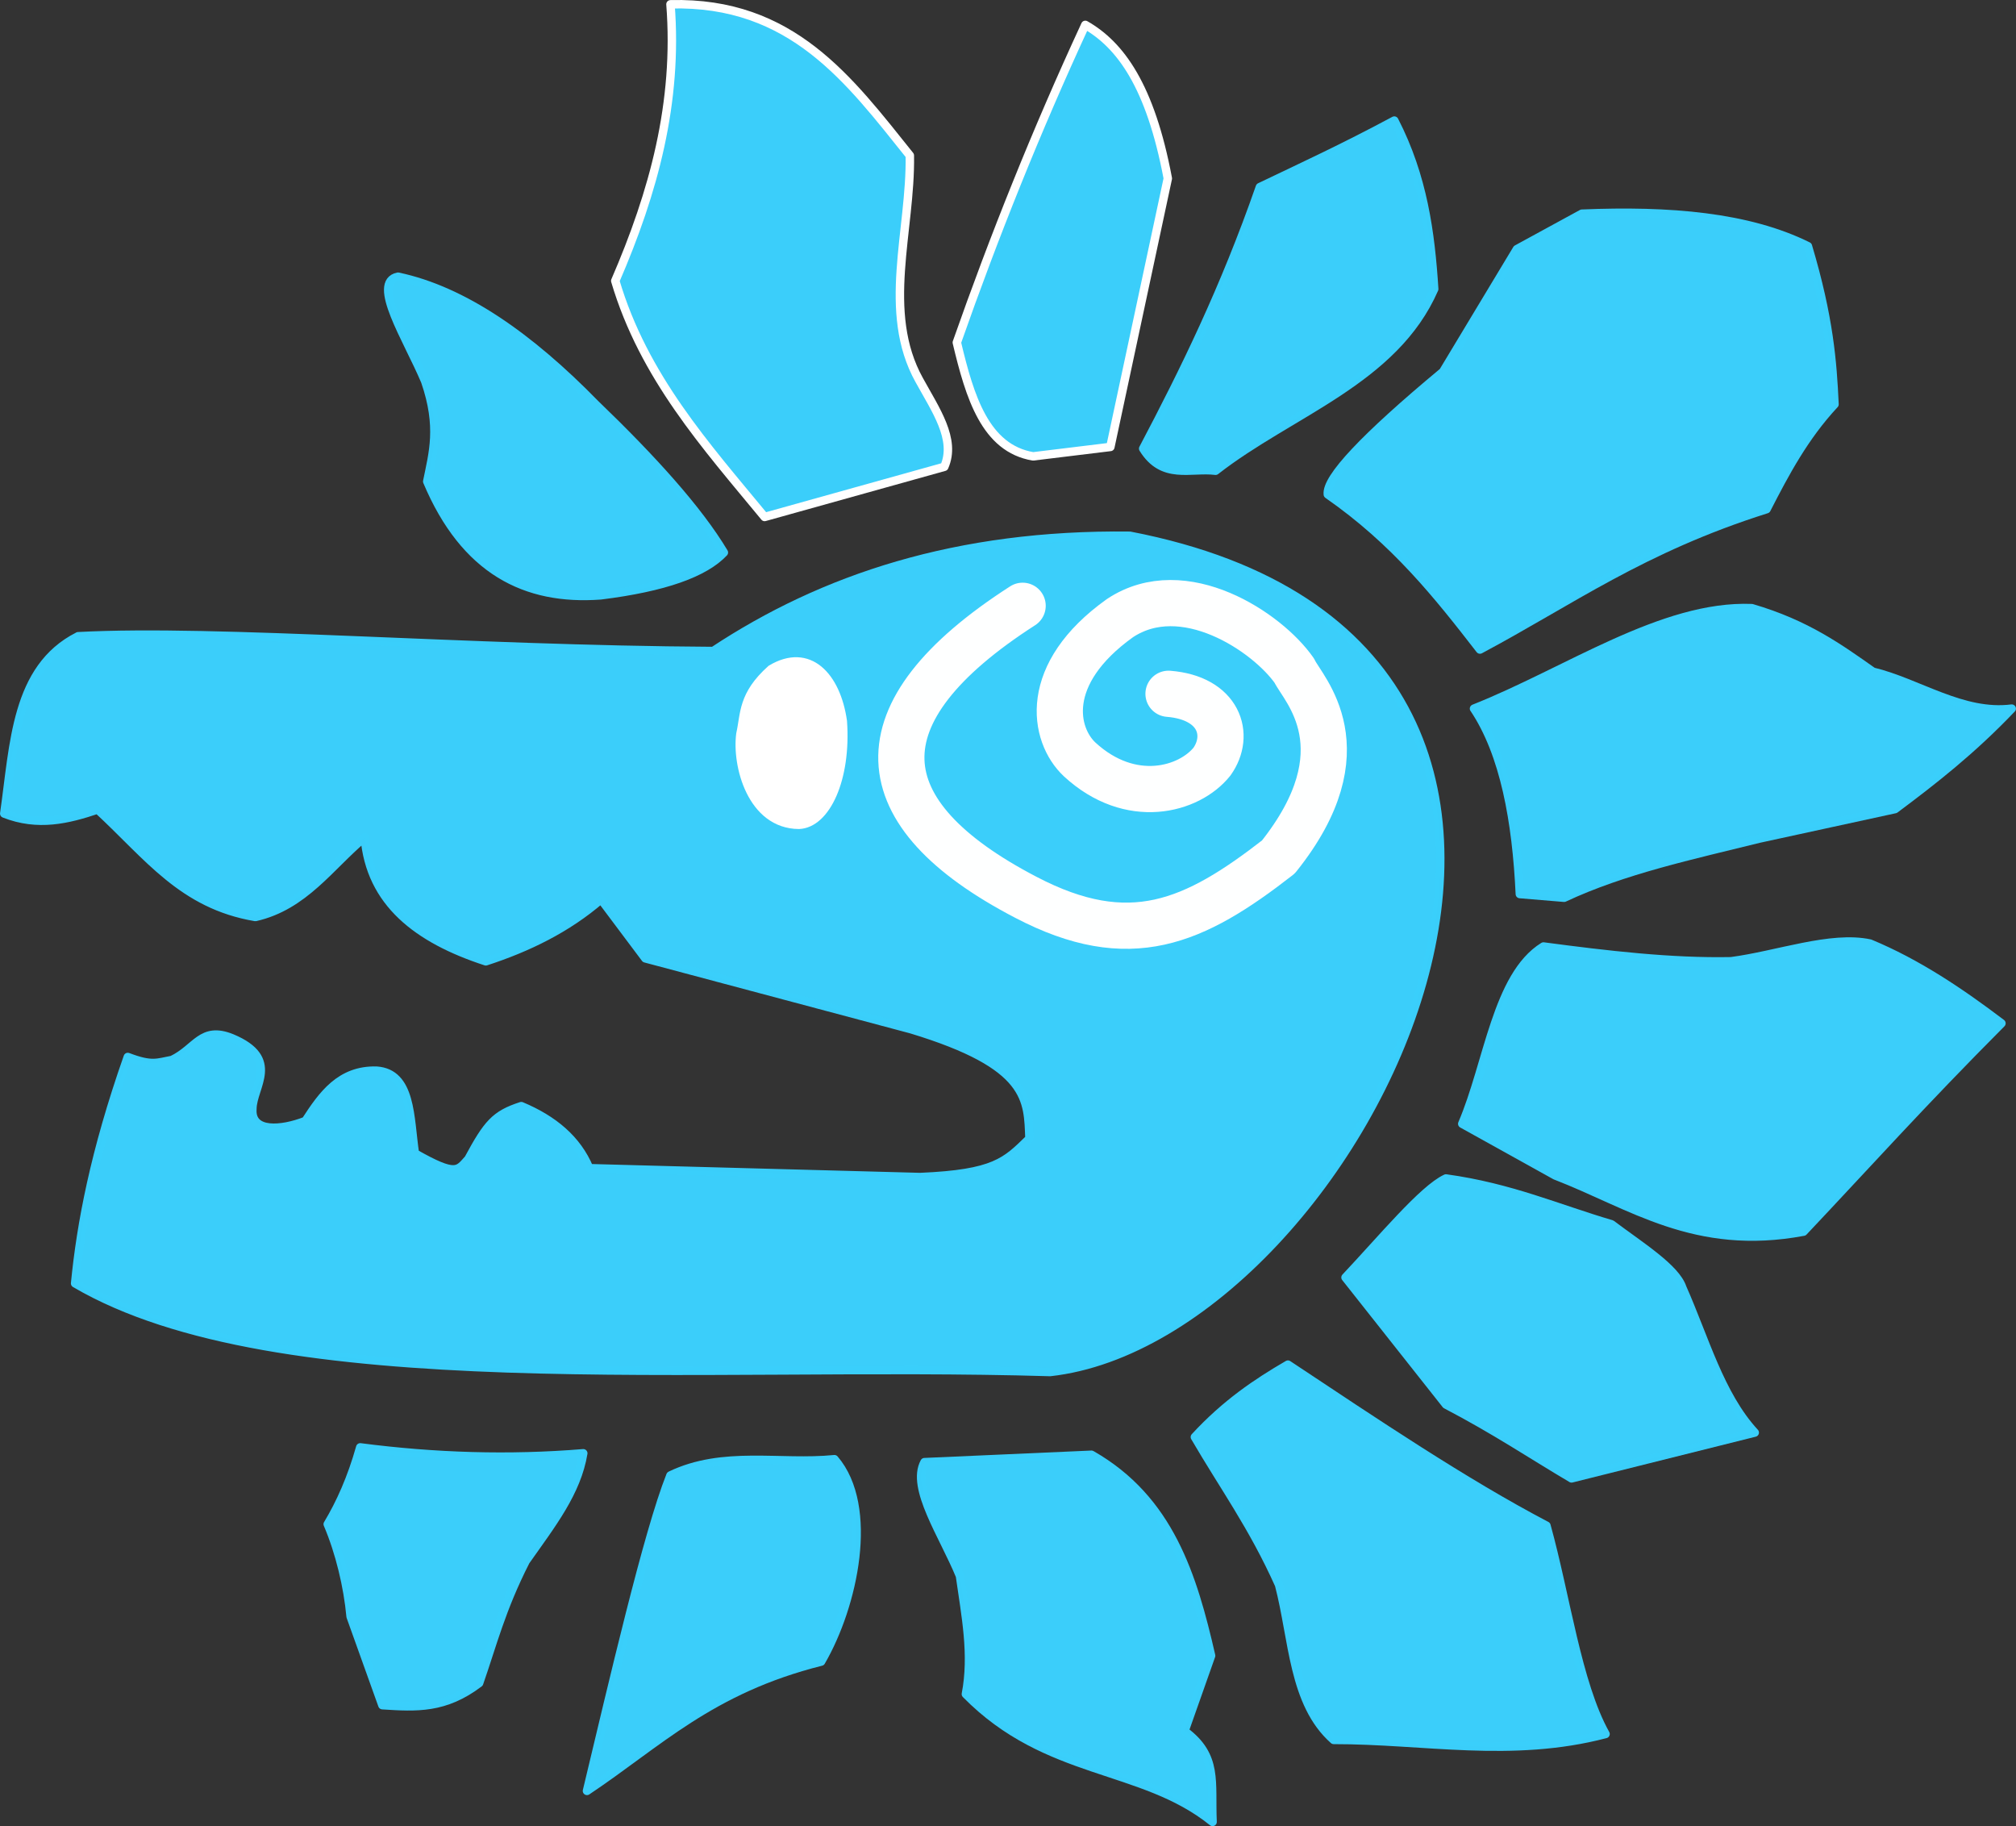 <?xml version="1.0" encoding="UTF-8" standalone="no"?>
<!-- Created with Inkscape (http://www.inkscape.org/) -->

<svg
   width="87.273mm"
   height="79.04mm"
   viewBox="0 0 87.273 79.04"
   version="1.1"
   id="svg1"
   xmlSpace="preserve"
   inkscapeVersion="1.3 (0e150ed6c4, 2023-07-21)"
   sodipodiDocname="zenithLogoSVG.svg"
   xmlnsInkscape="http://www.inkscape.org/namespaces/inkscape"
   xmlnsSodipodi="http://sodipodi.sourceforge.net/DTD/sodipodi-0.dtd"
   xmlns="http://www.w3.org/2000/svg"
   xmlnsSvg="http://www.w3.org/2000/svg"><rect x="0" y="0" width="87.273" height="79.04" fill="#333333" stroke="none"/><sodipodinamedview
     id="namedview1"
     pagecolor="#ffffff"
     bordercolor="#000000"
     borderopacity="0.25"
     inkscapeShowpageshadow="2"
     inkscapePageopacity="0.0"
     inkscapePagecheckerboard="0"
     inkscapeDeskcolor="#d1d1d1"
     inkscapeDocument-units="mm"
     inkscapeZoom="0.731"
     inkscapeCx="609.114"
     inkscapeCy="594.074"
     inkscapeWindow-width="1920"
     inkscapeWindow-height="1017"
     inkscapeWindow-x="-8"
     inkscapeWindow-y="-8"
     inkscapeWindow-maximized="1"
     inkscapeCurrent-layer="layer3" /><defs
     id="defs1" /><g
     inkscapeGroupmode="layer"
     id="layer2"
     inkscapeLabel="Logo"
     style="display:inline"
     transform="translate(-72.848,-94.606)"><path
       style="fill:#3bcefa;fill-opacity:1;fill-rule:evenodd;stroke:#3bcffb;stroke-width:0.365;stroke-linecap:round;stroke-linejoin:round;stroke-dasharray:none;stroke-opacity:0.996;paint-order:stroke fill markers"
       d="m 76.228,122.144 c 6.055,-0.321 16.773,0.582 27.498,0.639 4.761,-3.148 10.548,-5.076 18.034,-4.988 25.003,4.825 9.905,34.708 -3.453,36.196 -15.196,-0.454 -33.427,1.312 -42.207,-3.837 0.251,-2.576 0.839,-5.694 2.28,-9.799 1.037,0.397 1.266,0.251 1.918,0.128 1.042,-0.498 1.266,-1.475 2.581,-0.944 2.15,0.895 0.896,2.106 0.895,3.07 -0.074,1.033 1.252,0.923 2.302,0.512 0.733,-1.131 1.501,-2.213 3.07,-2.174 1.522,0.105 1.434,2.021 1.663,3.581 1.798,1.019 1.858,0.745 2.318,0.241 0.826,-1.53 1.152,-1.918 2.287,-2.287 1.378,0.577 2.415,1.427 2.942,2.686 l 14.325,0.384 c 3.241,-0.138 3.71,-0.669 4.732,-1.663 -0.067,-1.67 0.041,-3.171 -5.116,-4.732 l -11.511,-3.07 -1.918,-2.558 c -1.475,1.272 -3.173,2.095 -4.988,2.686 -2.951,-0.963 -5.013,-2.538 -5.244,-5.372 -1.503,1.258 -2.613,2.97 -4.732,3.453 -3.168,-0.535 -4.646,-2.638 -6.827,-4.652 -1.286,0.433 -2.591,0.751 -4.045,0.176 0.432,-3.011 0.479,-6.296 3.197,-7.674 z"
       id="path1"
       sodipodiNodetypes="cccccccccccccccccccccccccc" /><path
       style="fill:#ffffff;fill-opacity:1;fill-rule:evenodd;stroke:#ffffff;stroke-width:0.365;stroke-linecap:round;stroke-linejoin:round;stroke-dasharray:none;stroke-opacity:0.996;paint-order:stroke fill markers"
       d="m 106.232,123.569 c -1.255,1.121 -1.135,1.93 -1.33,2.798 -0.186,1.346 0.471,3.926 2.532,3.939 1.174,-0.045 2.078,-1.985 1.899,-4.482 -0.276,-1.951 -1.467,-3.231 -3.101,-2.255 z"
       id="path2"
       sodipodiNodetypes="ccccc" /><path
       style="fill:none;fill-opacity:1;fill-rule:evenodd;stroke:#ffffff;stroke-width:2;stroke-linecap:round;stroke-linejoin:round;stroke-dasharray:none;stroke-opacity:0.996;paint-order:stroke fill markers"
       d="m 117.118,120.826 c -7.233,4.649 -6.809,9 0.136,12.616 4.507,2.358 7.3,1.086 10.935,-1.743 3.746,-4.685 1.054,-7.283 0.692,-8.061 -1.163,-1.672 -4.795,-4.105 -7.55,-2.278 -3.397,2.426 -2.88,5.052 -1.745,6.116 2.208,2.034 4.741,1.326 5.728,0.095 0.816,-1.149 0.322,-2.76 -1.881,-2.936"
       id="path3"
       sodipodiNodetypes="cccccccc" /><path
       style="fill:#3bcefa;fill-opacity:1;fill-rule:evenodd;stroke:#3bcffb;stroke-width:0.365;stroke-linecap:round;stroke-linejoin:round;stroke-dasharray:none;stroke-opacity:0.996;paint-order:stroke fill markers"
       d="m 90.077,106.582 c 2.817,0.595 5.669,2.572 8.546,5.517 2.449,2.357 4.437,4.546 5.562,6.421 -0.831,0.885 -2.576,1.512 -5.336,1.854 -3.251,0.242 -5.882,-1.076 -7.506,-4.929 0.246,-1.223 0.594,-2.362 -0.09,-4.341 -0.757,-1.8 -2.365,-4.28 -1.176,-4.522 z"
       id="path4"
       sodipodiNodetypes="ccccccc" /><path
       style="fill:#3bcefa;fill-opacity:1;fill-rule:evenodd;stroke:#ffffff;stroke-width:0.365;stroke-linecap:round;stroke-linejoin:round;stroke-dasharray:none;stroke-opacity:1;paint-order:stroke fill markers"
       d="m 105.949,116.982 7.778,-2.171 c 0.527,-1.192 -0.388,-2.48 -1.085,-3.753 -1.641,-2.954 -0.355,-6.466 -0.407,-9.722 -2.614,-3.257 -5.098,-6.681 -10.362,-6.544 0.331,4.259 -0.727,8.127 -2.39,11.97 1.231,4.158 3.92,7.131 6.466,10.22 z"
       id="path5"
       sodipodiNodetypes="ccccccc" /><path
       style="fill:#3bcefa;fill-opacity:1;fill-rule:evenodd;stroke:#ffffff;stroke-width:0.365;stroke-linecap:round;stroke-linejoin:round;stroke-dasharray:none;stroke-opacity:1;paint-order:stroke fill markers"
       d="m 117.57,114.359 c -2.07,-0.351 -2.739,-2.568 -3.301,-4.929 1.609,-4.582 3.442,-9.164 5.562,-13.747 1.519,0.866 2.818,2.639 3.572,6.647 l -2.487,11.621 z"
       id="path6"
       sodipodiNodetypes="cccccc" /><path
       style="fill:#3bcefa;fill-opacity:1;fill-rule:evenodd;stroke:#3bcffb;stroke-width:0.365;stroke-linecap:round;stroke-linejoin:round;stroke-dasharray:none;stroke-opacity:0.996;paint-order:stroke fill markers"
       d="m 122.336,114.022 c 0.847,1.373 2.054,0.824 3.134,0.959 3.247,-2.535 7.73,-3.895 9.465,-7.866 -0.154,-2.43 -0.477,-4.86 -1.727,-7.29 -2.246,1.204 -3.976,1.995 -5.819,2.878 -1.529,4.391 -3.269,7.94 -5.052,11.319 z"
       id="path7"
       sodipodiNodetypes="cccccc" /><path
       style="fill:#3bcefa;fill-opacity:1;fill-rule:evenodd;stroke:#3bcffb;stroke-width:0.365;stroke-linecap:round;stroke-linejoin:round;stroke-dasharray:none;stroke-opacity:0.996;paint-order:stroke fill markers"
       d="m 130.329,116.005 c 2.908,2.019 4.764,4.362 6.587,6.715 3.911,-2.084 7.023,-4.378 12.406,-6.075 0.806,-1.572 1.634,-3.136 2.942,-4.54 -0.084,-1.832 -0.229,-3.754 -1.151,-6.843 -2.589,-1.286 -6.006,-1.565 -9.784,-1.407 l -2.814,1.535 -3.197,5.308 c -3.406,2.832 -5.078,4.607 -4.988,5.308 z"
       id="path8"
       sodipodiNodetypes="ccccccccc" /><path
       style="fill:#3bcefa;fill-opacity:1;fill-rule:evenodd;stroke:#3bcffb;stroke-width:0.365;stroke-linecap:round;stroke-linejoin:round;stroke-dasharray:none;stroke-opacity:0.996;paint-order:stroke fill markers"
       d="m 136.66,125.277 c 1.316,1.966 1.836,4.889 1.982,8.026 l 1.918,0.16 c 2.576,-1.209 5.539,-1.838 8.441,-2.558 l 5.883,-1.279 c 1.653,-1.234 3.315,-2.527 5.052,-4.349 -2.13,0.269 -4.04,-1.123 -6.011,-1.599 -1.456,-1.023 -2.876,-2.059 -5.244,-2.75 -3.868,-0.151 -8.003,2.758 -12.023,4.349 z"
       id="path9"
       sodipodiNodetypes="ccccccccc" /><path
       style="fill:#3bcefa;fill-opacity:1;fill-rule:evenodd;stroke:#3bcffb;stroke-width:0.365;stroke-linecap:round;stroke-linejoin:round;stroke-dasharray:none;stroke-opacity:0.996;paint-order:stroke fill markers"
       d="m 139.666,135.573 c -2.035,1.264 -2.39,5.048 -3.517,7.674 l 4.029,2.238 c 3.279,1.263 6.034,3.313 10.744,2.43 2.787,-2.952 5.098,-5.533 8.569,-9.017 -1.793,-1.359 -3.644,-2.603 -5.692,-3.453 -1.694,-0.364 -4.004,0.504 -6.011,0.767 -2.601,0.052 -5.352,-0.271 -8.122,-0.639 z"
       id="path10"
       sodipodiNodetypes="cccccccc" /><path
       style="fill:#3bcefa;fill-opacity:1;fill-rule:evenodd;stroke:#3bcffb;stroke-width:0.365;stroke-linecap:round;stroke-linejoin:round;stroke-dasharray:none;stroke-opacity:0.996;paint-order:stroke fill markers"
       d="m 135.445,145.613 c -0.999,0.463 -2.801,2.645 -4.349,4.285 l 4.349,5.5 c 2.176,1.139 3.64,2.135 5.436,3.197 l 7.93,-1.982 c -1.505,-1.628 -2.17,-4.097 -3.134,-6.267 -0.28,-0.855 -1.831,-1.815 -3.07,-2.75 -2.345,-0.689 -4.362,-1.597 -7.162,-1.982 z"
       id="path11"
       sodipodiNodetypes="cccccccc" /><path
       style="fill:#3bcefa;fill-opacity:1;fill-rule:evenodd;stroke:#3bcffb;stroke-width:0.365;stroke-linecap:round;stroke-linejoin:round;stroke-dasharray:none;stroke-opacity:0.996;paint-order:stroke fill markers"
       d="m 128.603,153.671 c -1.343,0.781 -2.686,1.678 -4.029,3.134 1.22,2.1 2.5,3.842 3.645,6.395 0.617,2.353 0.589,5.135 2.366,6.715 3.911,-0.007 7.704,0.81 11.767,-0.256 -1.224,-2.188 -1.716,-5.987 -2.558,-9.017 -3.558,-1.864 -7.386,-4.447 -11.191,-6.971 z"
       id="path12"
       sodipodiNodetypes="ccccccc" /><path
       style="fill:#3bcefa;fill-opacity:1;fill-rule:evenodd;stroke:#3bcffb;stroke-width:0.365;stroke-linecap:round;stroke-linejoin:round;stroke-dasharray:none;stroke-opacity:0.996;paint-order:stroke fill markers"
       d="m 112.871,157.892 7.226,-0.32 c 3.389,1.934 4.39,5.254 5.18,8.697 l -1.151,3.261 c 1.46,1.08 1.139,2.202 1.215,3.933 -3.073,-2.473 -7.16,-1.95 -10.68,-5.532 0.33,-1.705 -0.015,-3.411 -0.256,-5.116 -0.707,-1.734 -2.143,-3.81 -1.535,-4.924 z"
       id="path13"
       sodipodiNodetypes="cccccccc" /><path
       style="fill:#3bcefa;fill-opacity:1;fill-rule:evenodd;stroke:#3bcffb;stroke-width:0.365;stroke-linecap:round;stroke-linejoin:round;stroke-dasharray:none;stroke-opacity:0.996;paint-order:stroke fill markers"
       d="m 101.872,158.467 c 2.28,-1.096 4.732,-0.469 7.098,-0.703 1.761,2.065 0.829,6.343 -0.576,8.761 -4.786,1.199 -7.058,3.543 -10.136,5.596 1.131,-4.714 2.627,-11.177 3.613,-13.653 z"
       id="path14"
       sodipodiNodetypes="ccccc" /><path
       style="fill:#3bcefa;fill-opacity:1;fill-rule:evenodd;stroke:#3bcffb;stroke-width:0.365;stroke-linecap:round;stroke-linejoin:round;stroke-dasharray:none;stroke-opacity:0.996;paint-order:stroke fill markers"
       d="m 88.442,157.252 c 3.219,0.418 6.438,0.52 9.656,0.256 -0.278,1.688 -1.365,3.065 -2.494,4.668 -1.059,2.081 -1.425,3.586 -2.014,5.276 -1.482,1.126 -2.707,1.056 -4.189,0.959 l -1.375,-3.837 c -0.119,-1.298 -0.471,-2.779 -0.991,-3.997 0.547,-0.912 1.03,-1.987 1.407,-3.325 z"
       id="path15"
       sodipodiNodetypes="cccccccc" /></g></svg>
